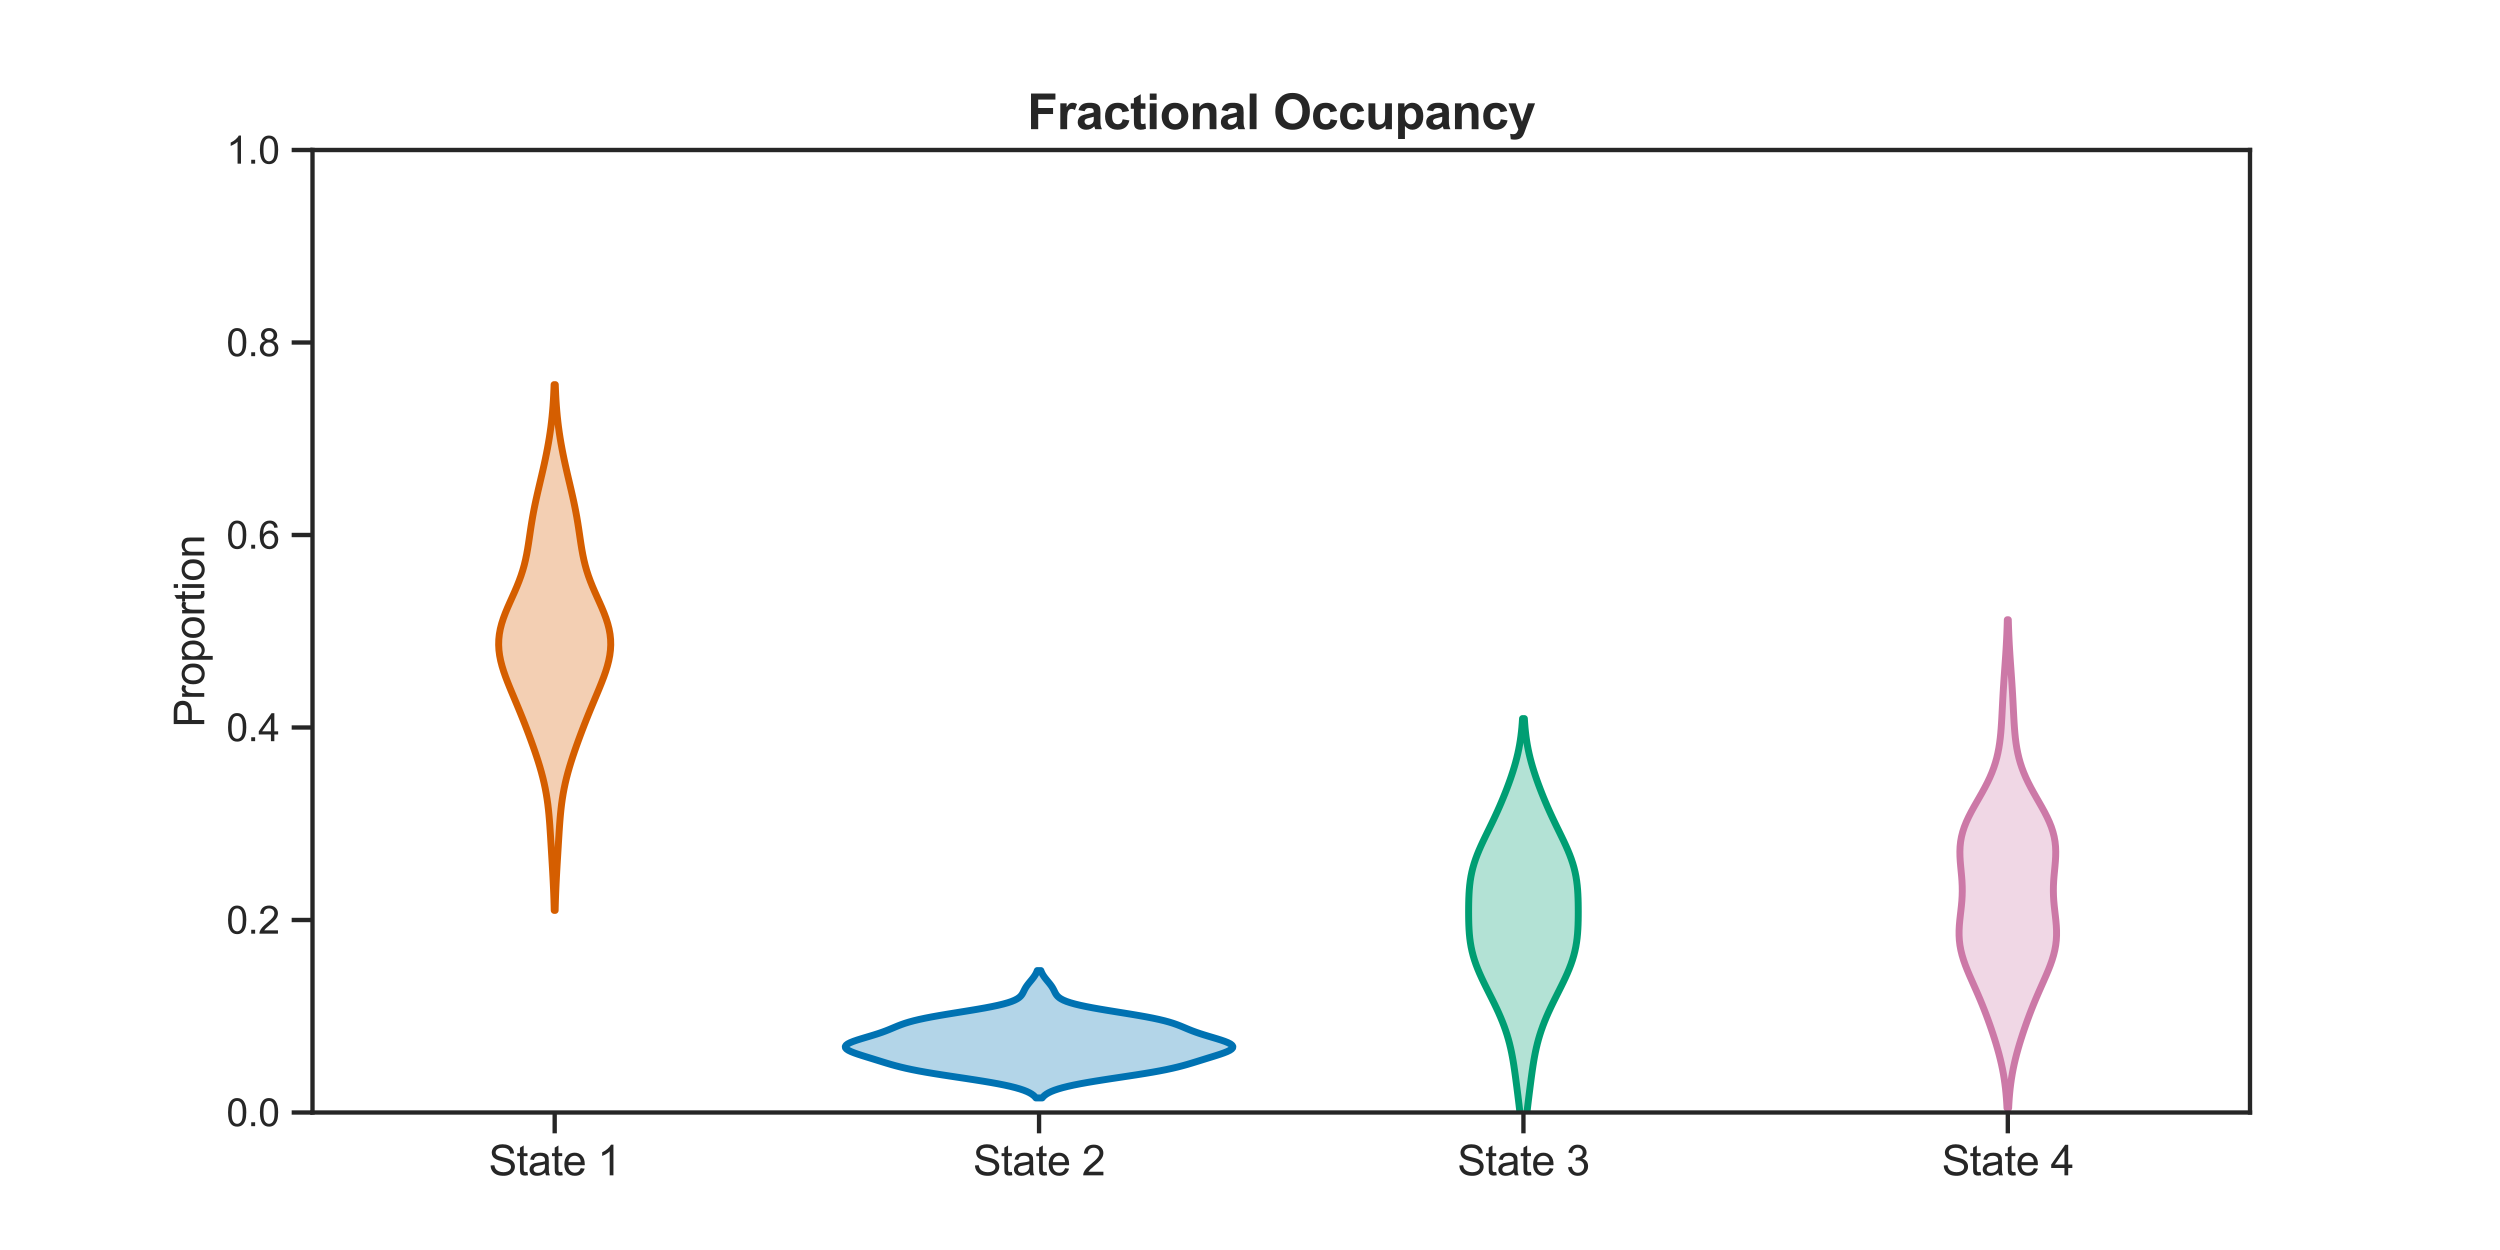 <?xml version="1.0" encoding="utf-8" standalone="no"?>
<!DOCTYPE svg PUBLIC "-//W3C//DTD SVG 1.1//EN"
  "http://www.w3.org/Graphics/SVG/1.1/DTD/svg11.dtd">
<svg xmlns:xlink="http://www.w3.org/1999/xlink" width="720pt" height="360pt" viewBox="0 0 720 360" xmlns="http://www.w3.org/2000/svg" version="1.1">
 <defs>
  <style type="text/css">*{stroke-linejoin: round; stroke-linecap: butt}</style>
 </defs>
 <g id="figure_1">
  <g id="patch_1">
   <path d="M 0 360 
L 720 360 
L 720 0 
L 0 0 
z
" style="fill: #ffffff"/>
  </g>
  <g id="axes_1">
   <g id="patch_2">
    <path d="M 90 320.4 
L 648 320.4 
L 648 43.2 
L 90 43.2 
z
" style="fill: #ffffff"/>
   </g>
   <g id="matplotlib.axis_1">
    <g id="xtick_1">
     <g id="line2d_1">
      <defs>
       <path id="mdce171153f" d="M 0 0 
L 0 6 
" style="stroke: #262626; stroke-width: 1.25"/>
      </defs>
      <g>
       <use xlink:href="#mdce171153f" x="159.75" y="320.4" style="fill: #262626; stroke: #262626; stroke-width: 1.25"/>
      </g>
     </g>
     <g id="text_1">
      <!-- State 1 -->
      <g style="fill: #262626" transform="translate(140.738 338.489) scale(0.12 -0.12)">
       <defs>
        <path id="ArialMT-53" d="M 288 1472 
L 859 1522 
Q 900 1178 1048 958 
Q 1197 738 1509 602 
Q 1822 466 2213 466 
Q 2559 466 2825 569 
Q 3091 672 3220 851 
Q 3350 1031 3350 1244 
Q 3350 1459 3225 1620 
Q 3100 1781 2813 1891 
Q 2628 1963 1997 2114 
Q 1366 2266 1113 2400 
Q 784 2572 623 2826 
Q 463 3081 463 3397 
Q 463 3744 659 4045 
Q 856 4347 1234 4503 
Q 1613 4659 2075 4659 
Q 2584 4659 2973 4495 
Q 3363 4331 3572 4012 
Q 3781 3694 3797 3291 
L 3216 3247 
Q 3169 3681 2898 3903 
Q 2628 4125 2100 4125 
Q 1550 4125 1298 3923 
Q 1047 3722 1047 3438 
Q 1047 3191 1225 3031 
Q 1400 2872 2139 2705 
Q 2878 2538 3153 2413 
Q 3553 2228 3743 1945 
Q 3934 1663 3934 1294 
Q 3934 928 3725 604 
Q 3516 281 3123 101 
Q 2731 -78 2241 -78 
Q 1619 -78 1198 103 
Q 778 284 539 648 
Q 300 1013 288 1472 
z
" transform="scale(0.016)"/>
        <path id="ArialMT-74" d="M 1650 503 
L 1731 6 
Q 1494 -44 1306 -44 
Q 1000 -44 831 53 
Q 663 150 594 308 
Q 525 466 525 972 
L 525 2881 
L 113 2881 
L 113 3319 
L 525 3319 
L 525 4141 
L 1084 4478 
L 1084 3319 
L 1650 3319 
L 1650 2881 
L 1084 2881 
L 1084 941 
Q 1084 700 1114 631 
Q 1144 563 1211 522 
Q 1278 481 1403 481 
Q 1497 481 1650 503 
z
" transform="scale(0.016)"/>
        <path id="ArialMT-61" d="M 2588 409 
Q 2275 144 1986 34 
Q 1697 -75 1366 -75 
Q 819 -75 525 192 
Q 231 459 231 875 
Q 231 1119 342 1320 
Q 453 1522 633 1644 
Q 813 1766 1038 1828 
Q 1203 1872 1538 1913 
Q 2219 1994 2541 2106 
Q 2544 2222 2544 2253 
Q 2544 2597 2384 2738 
Q 2169 2928 1744 2928 
Q 1347 2928 1158 2789 
Q 969 2650 878 2297 
L 328 2372 
Q 403 2725 575 2942 
Q 747 3159 1072 3276 
Q 1397 3394 1825 3394 
Q 2250 3394 2515 3294 
Q 2781 3194 2906 3042 
Q 3031 2891 3081 2659 
Q 3109 2516 3109 2141 
L 3109 1391 
Q 3109 606 3145 398 
Q 3181 191 3288 0 
L 2700 0 
Q 2613 175 2588 409 
z
M 2541 1666 
Q 2234 1541 1622 1453 
Q 1275 1403 1131 1340 
Q 988 1278 909 1158 
Q 831 1038 831 891 
Q 831 666 1001 516 
Q 1172 366 1500 366 
Q 1825 366 2078 508 
Q 2331 650 2450 897 
Q 2541 1088 2541 1459 
L 2541 1666 
z
" transform="scale(0.016)"/>
        <path id="ArialMT-65" d="M 2694 1069 
L 3275 997 
Q 3138 488 2766 206 
Q 2394 -75 1816 -75 
Q 1088 -75 661 373 
Q 234 822 234 1631 
Q 234 2469 665 2931 
Q 1097 3394 1784 3394 
Q 2450 3394 2872 2941 
Q 3294 2488 3294 1666 
Q 3294 1616 3291 1516 
L 816 1516 
Q 847 969 1125 678 
Q 1403 388 1819 388 
Q 2128 388 2347 550 
Q 2566 713 2694 1069 
z
M 847 1978 
L 2700 1978 
Q 2663 2397 2488 2606 
Q 2219 2931 1791 2931 
Q 1403 2931 1139 2672 
Q 875 2413 847 1978 
z
" transform="scale(0.016)"/>
        <path id="ArialMT-20" transform="scale(0.016)"/>
        <path id="ArialMT-31" d="M 2384 0 
L 1822 0 
L 1822 3584 
Q 1619 3391 1289 3197 
Q 959 3003 697 2906 
L 697 3450 
Q 1169 3672 1522 3987 
Q 1875 4303 2022 4600 
L 2384 4600 
L 2384 0 
z
" transform="scale(0.016)"/>
       </defs>
       <use xlink:href="#ArialMT-53"/>
       <use xlink:href="#ArialMT-74" x="66.699"/>
       <use xlink:href="#ArialMT-61" x="94.482"/>
       <use xlink:href="#ArialMT-74" x="150.098"/>
       <use xlink:href="#ArialMT-65" x="177.881"/>
       <use xlink:href="#ArialMT-20" x="233.496"/>
       <use xlink:href="#ArialMT-31" x="261.279"/>
      </g>
     </g>
    </g>
    <g id="xtick_2">
     <g id="line2d_2">
      <g>
       <use xlink:href="#mdce171153f" x="299.25" y="320.4" style="fill: #262626; stroke: #262626; stroke-width: 1.25"/>
      </g>
     </g>
     <g id="text_2">
      <!-- State 2 -->
      <g style="fill: #262626" transform="translate(280.238 338.489) scale(0.12 -0.12)">
       <defs>
        <path id="ArialMT-32" d="M 3222 541 
L 3222 0 
L 194 0 
Q 188 203 259 391 
Q 375 700 629 1000 
Q 884 1300 1366 1694 
Q 2113 2306 2375 2664 
Q 2638 3022 2638 3341 
Q 2638 3675 2398 3904 
Q 2159 4134 1775 4134 
Q 1369 4134 1125 3890 
Q 881 3647 878 3216 
L 300 3275 
Q 359 3922 746 4261 
Q 1134 4600 1788 4600 
Q 2447 4600 2831 4234 
Q 3216 3869 3216 3328 
Q 3216 3053 3103 2787 
Q 2991 2522 2730 2228 
Q 2469 1934 1863 1422 
Q 1356 997 1212 845 
Q 1069 694 975 541 
L 3222 541 
z
" transform="scale(0.016)"/>
       </defs>
       <use xlink:href="#ArialMT-53"/>
       <use xlink:href="#ArialMT-74" x="66.699"/>
       <use xlink:href="#ArialMT-61" x="94.482"/>
       <use xlink:href="#ArialMT-74" x="150.098"/>
       <use xlink:href="#ArialMT-65" x="177.881"/>
       <use xlink:href="#ArialMT-20" x="233.496"/>
       <use xlink:href="#ArialMT-32" x="261.279"/>
      </g>
     </g>
    </g>
    <g id="xtick_3">
     <g id="line2d_3">
      <g>
       <use xlink:href="#mdce171153f" x="438.75" y="320.4" style="fill: #262626; stroke: #262626; stroke-width: 1.25"/>
      </g>
     </g>
     <g id="text_3">
      <!-- State 3 -->
      <g style="fill: #262626" transform="translate(419.738 338.489) scale(0.12 -0.12)">
       <defs>
        <path id="ArialMT-33" d="M 269 1209 
L 831 1284 
Q 928 806 1161 595 
Q 1394 384 1728 384 
Q 2125 384 2398 659 
Q 2672 934 2672 1341 
Q 2672 1728 2419 1979 
Q 2166 2231 1775 2231 
Q 1616 2231 1378 2169 
L 1441 2663 
Q 1497 2656 1531 2656 
Q 1891 2656 2178 2843 
Q 2466 3031 2466 3422 
Q 2466 3731 2256 3934 
Q 2047 4138 1716 4138 
Q 1388 4138 1169 3931 
Q 950 3725 888 3313 
L 325 3413 
Q 428 3978 793 4289 
Q 1159 4600 1703 4600 
Q 2078 4600 2393 4439 
Q 2709 4278 2876 4000 
Q 3044 3722 3044 3409 
Q 3044 3113 2884 2869 
Q 2725 2625 2413 2481 
Q 2819 2388 3044 2092 
Q 3269 1797 3269 1353 
Q 3269 753 2831 336 
Q 2394 -81 1725 -81 
Q 1122 -81 723 278 
Q 325 638 269 1209 
z
" transform="scale(0.016)"/>
       </defs>
       <use xlink:href="#ArialMT-53"/>
       <use xlink:href="#ArialMT-74" x="66.699"/>
       <use xlink:href="#ArialMT-61" x="94.482"/>
       <use xlink:href="#ArialMT-74" x="150.098"/>
       <use xlink:href="#ArialMT-65" x="177.881"/>
       <use xlink:href="#ArialMT-20" x="233.496"/>
       <use xlink:href="#ArialMT-33" x="261.279"/>
      </g>
     </g>
    </g>
    <g id="xtick_4">
     <g id="line2d_4">
      <g>
       <use xlink:href="#mdce171153f" x="578.25" y="320.4" style="fill: #262626; stroke: #262626; stroke-width: 1.25"/>
      </g>
     </g>
     <g id="text_4">
      <!-- State 4 -->
      <g style="fill: #262626" transform="translate(559.237 338.489) scale(0.12 -0.12)">
       <defs>
        <path id="ArialMT-34" d="M 2069 0 
L 2069 1097 
L 81 1097 
L 81 1613 
L 2172 4581 
L 2631 4581 
L 2631 1613 
L 3250 1613 
L 3250 1097 
L 2631 1097 
L 2631 0 
L 2069 0 
z
M 2069 1613 
L 2069 3678 
L 634 1613 
L 2069 1613 
z
" transform="scale(0.016)"/>
       </defs>
       <use xlink:href="#ArialMT-53"/>
       <use xlink:href="#ArialMT-74" x="66.699"/>
       <use xlink:href="#ArialMT-61" x="94.482"/>
       <use xlink:href="#ArialMT-74" x="150.098"/>
       <use xlink:href="#ArialMT-65" x="177.881"/>
       <use xlink:href="#ArialMT-20" x="233.496"/>
       <use xlink:href="#ArialMT-34" x="261.279"/>
      </g>
     </g>
    </g>
   </g>
   <g id="matplotlib.axis_2">
    <g id="ytick_1">
     <g id="line2d_5">
      <defs>
       <path id="m91066f75ed" d="M 0 0 
L -6 0 
" style="stroke: #262626; stroke-width: 1.25"/>
      </defs>
      <g>
       <use xlink:href="#m91066f75ed" x="90" y="320.4" style="fill: #262626; stroke: #262626; stroke-width: 1.25"/>
      </g>
     </g>
     <g id="text_5">
      <!-- 0.0 -->
      <g style="fill: #262626" transform="translate(65.21 324.337) scale(0.11 -0.11)">
       <defs>
        <path id="ArialMT-30" d="M 266 2259 
Q 266 3072 433 3567 
Q 600 4063 929 4331 
Q 1259 4600 1759 4600 
Q 2128 4600 2406 4451 
Q 2684 4303 2865 4023 
Q 3047 3744 3150 3342 
Q 3253 2941 3253 2259 
Q 3253 1453 3087 958 
Q 2922 463 2592 192 
Q 2263 -78 1759 -78 
Q 1097 -78 719 397 
Q 266 969 266 2259 
z
M 844 2259 
Q 844 1131 1108 757 
Q 1372 384 1759 384 
Q 2147 384 2411 759 
Q 2675 1134 2675 2259 
Q 2675 3391 2411 3762 
Q 2147 4134 1753 4134 
Q 1366 4134 1134 3806 
Q 844 3388 844 2259 
z
" transform="scale(0.016)"/>
        <path id="ArialMT-2e" d="M 581 0 
L 581 641 
L 1222 641 
L 1222 0 
L 581 0 
z
" transform="scale(0.016)"/>
       </defs>
       <use xlink:href="#ArialMT-30"/>
       <use xlink:href="#ArialMT-2e" x="55.615"/>
       <use xlink:href="#ArialMT-30" x="83.398"/>
      </g>
     </g>
    </g>
    <g id="ytick_2">
     <g id="line2d_6">
      <g>
       <use xlink:href="#m91066f75ed" x="90" y="264.96" style="fill: #262626; stroke: #262626; stroke-width: 1.25"/>
      </g>
     </g>
     <g id="text_6">
      <!-- 0.2 -->
      <g style="fill: #262626" transform="translate(65.21 268.897) scale(0.11 -0.11)">
       <use xlink:href="#ArialMT-30"/>
       <use xlink:href="#ArialMT-2e" x="55.615"/>
       <use xlink:href="#ArialMT-32" x="83.398"/>
      </g>
     </g>
    </g>
    <g id="ytick_3">
     <g id="line2d_7">
      <g>
       <use xlink:href="#m91066f75ed" x="90" y="209.52" style="fill: #262626; stroke: #262626; stroke-width: 1.25"/>
      </g>
     </g>
     <g id="text_7">
      <!-- 0.4 -->
      <g style="fill: #262626" transform="translate(65.21 213.457) scale(0.11 -0.11)">
       <use xlink:href="#ArialMT-30"/>
       <use xlink:href="#ArialMT-2e" x="55.615"/>
       <use xlink:href="#ArialMT-34" x="83.398"/>
      </g>
     </g>
    </g>
    <g id="ytick_4">
     <g id="line2d_8">
      <g>
       <use xlink:href="#m91066f75ed" x="90" y="154.08" style="fill: #262626; stroke: #262626; stroke-width: 1.25"/>
      </g>
     </g>
     <g id="text_8">
      <!-- 0.6 -->
      <g style="fill: #262626" transform="translate(65.21 158.017) scale(0.11 -0.11)">
       <defs>
        <path id="ArialMT-36" d="M 3184 3459 
L 2625 3416 
Q 2550 3747 2413 3897 
Q 2184 4138 1850 4138 
Q 1581 4138 1378 3988 
Q 1113 3794 959 3422 
Q 806 3050 800 2363 
Q 1003 2672 1297 2822 
Q 1591 2972 1913 2972 
Q 2475 2972 2870 2558 
Q 3266 2144 3266 1488 
Q 3266 1056 3080 686 
Q 2894 316 2569 119 
Q 2244 -78 1831 -78 
Q 1128 -78 684 439 
Q 241 956 241 2144 
Q 241 3472 731 4075 
Q 1159 4600 1884 4600 
Q 2425 4600 2770 4297 
Q 3116 3994 3184 3459 
z
M 888 1484 
Q 888 1194 1011 928 
Q 1134 663 1356 523 
Q 1578 384 1822 384 
Q 2178 384 2434 671 
Q 2691 959 2691 1453 
Q 2691 1928 2437 2201 
Q 2184 2475 1800 2475 
Q 1419 2475 1153 2201 
Q 888 1928 888 1484 
z
" transform="scale(0.016)"/>
       </defs>
       <use xlink:href="#ArialMT-30"/>
       <use xlink:href="#ArialMT-2e" x="55.615"/>
       <use xlink:href="#ArialMT-36" x="83.398"/>
      </g>
     </g>
    </g>
    <g id="ytick_5">
     <g id="line2d_9">
      <g>
       <use xlink:href="#m91066f75ed" x="90" y="98.64" style="fill: #262626; stroke: #262626; stroke-width: 1.25"/>
      </g>
     </g>
     <g id="text_9">
      <!-- 0.8 -->
      <g style="fill: #262626" transform="translate(65.21 102.577) scale(0.11 -0.11)">
       <defs>
        <path id="ArialMT-38" d="M 1131 2484 
Q 781 2613 612 2850 
Q 444 3088 444 3419 
Q 444 3919 803 4259 
Q 1163 4600 1759 4600 
Q 2359 4600 2725 4251 
Q 3091 3903 3091 3403 
Q 3091 3084 2923 2848 
Q 2756 2613 2416 2484 
Q 2838 2347 3058 2040 
Q 3278 1734 3278 1309 
Q 3278 722 2862 322 
Q 2447 -78 1769 -78 
Q 1091 -78 675 323 
Q 259 725 259 1325 
Q 259 1772 486 2073 
Q 713 2375 1131 2484 
z
M 1019 3438 
Q 1019 3113 1228 2906 
Q 1438 2700 1772 2700 
Q 2097 2700 2305 2904 
Q 2513 3109 2513 3406 
Q 2513 3716 2298 3927 
Q 2084 4138 1766 4138 
Q 1444 4138 1231 3931 
Q 1019 3725 1019 3438 
z
M 838 1322 
Q 838 1081 952 856 
Q 1066 631 1291 507 
Q 1516 384 1775 384 
Q 2178 384 2440 643 
Q 2703 903 2703 1303 
Q 2703 1709 2433 1975 
Q 2163 2241 1756 2241 
Q 1359 2241 1098 1978 
Q 838 1716 838 1322 
z
" transform="scale(0.016)"/>
       </defs>
       <use xlink:href="#ArialMT-30"/>
       <use xlink:href="#ArialMT-2e" x="55.615"/>
       <use xlink:href="#ArialMT-38" x="83.398"/>
      </g>
     </g>
    </g>
    <g id="ytick_6">
     <g id="line2d_10">
      <g>
       <use xlink:href="#m91066f75ed" x="90" y="43.2" style="fill: #262626; stroke: #262626; stroke-width: 1.25"/>
      </g>
     </g>
     <g id="text_10">
      <!-- 1.0 -->
      <g style="fill: #262626" transform="translate(65.21 47.137) scale(0.11 -0.11)">
       <use xlink:href="#ArialMT-31"/>
       <use xlink:href="#ArialMT-2e" x="55.615"/>
       <use xlink:href="#ArialMT-30" x="83.398"/>
      </g>
     </g>
    </g>
    <g id="text_11">
     <!-- Proportion -->
     <g style="fill: #262626" transform="translate(58.825 209.481) rotate(-90) scale(0.12 -0.12)">
      <defs>
       <path id="ArialMT-50" d="M 494 0 
L 494 4581 
L 2222 4581 
Q 2678 4581 2919 4538 
Q 3256 4481 3484 4323 
Q 3713 4166 3852 3881 
Q 3991 3597 3991 3256 
Q 3991 2672 3619 2267 
Q 3247 1863 2275 1863 
L 1100 1863 
L 1100 0 
L 494 0 
z
M 1100 2403 
L 2284 2403 
Q 2872 2403 3119 2622 
Q 3366 2841 3366 3238 
Q 3366 3525 3220 3729 
Q 3075 3934 2838 4000 
Q 2684 4041 2272 4041 
L 1100 4041 
L 1100 2403 
z
" transform="scale(0.016)"/>
       <path id="ArialMT-72" d="M 416 0 
L 416 3319 
L 922 3319 
L 922 2816 
Q 1116 3169 1280 3281 
Q 1444 3394 1641 3394 
Q 1925 3394 2219 3213 
L 2025 2691 
Q 1819 2813 1613 2813 
Q 1428 2813 1281 2702 
Q 1134 2591 1072 2394 
Q 978 2094 978 1738 
L 978 0 
L 416 0 
z
" transform="scale(0.016)"/>
       <path id="ArialMT-6f" d="M 213 1659 
Q 213 2581 725 3025 
Q 1153 3394 1769 3394 
Q 2453 3394 2887 2945 
Q 3322 2497 3322 1706 
Q 3322 1066 3130 698 
Q 2938 331 2570 128 
Q 2203 -75 1769 -75 
Q 1072 -75 642 372 
Q 213 819 213 1659 
z
M 791 1659 
Q 791 1022 1069 705 
Q 1347 388 1769 388 
Q 2188 388 2466 706 
Q 2744 1025 2744 1678 
Q 2744 2294 2464 2611 
Q 2184 2928 1769 2928 
Q 1347 2928 1069 2612 
Q 791 2297 791 1659 
z
" transform="scale(0.016)"/>
       <path id="ArialMT-70" d="M 422 -1272 
L 422 3319 
L 934 3319 
L 934 2888 
Q 1116 3141 1344 3267 
Q 1572 3394 1897 3394 
Q 2322 3394 2647 3175 
Q 2972 2956 3137 2557 
Q 3303 2159 3303 1684 
Q 3303 1175 3120 767 
Q 2938 359 2589 142 
Q 2241 -75 1856 -75 
Q 1575 -75 1351 44 
Q 1128 163 984 344 
L 984 -1272 
L 422 -1272 
z
M 931 1641 
Q 931 1000 1190 694 
Q 1450 388 1819 388 
Q 2194 388 2461 705 
Q 2728 1022 2728 1688 
Q 2728 2322 2467 2637 
Q 2206 2953 1844 2953 
Q 1484 2953 1207 2617 
Q 931 2281 931 1641 
z
" transform="scale(0.016)"/>
       <path id="ArialMT-69" d="M 425 3934 
L 425 4581 
L 988 4581 
L 988 3934 
L 425 3934 
z
M 425 0 
L 425 3319 
L 988 3319 
L 988 0 
L 425 0 
z
" transform="scale(0.016)"/>
       <path id="ArialMT-6e" d="M 422 0 
L 422 3319 
L 928 3319 
L 928 2847 
Q 1294 3394 1984 3394 
Q 2284 3394 2536 3286 
Q 2788 3178 2913 3003 
Q 3038 2828 3088 2588 
Q 3119 2431 3119 2041 
L 3119 0 
L 2556 0 
L 2556 2019 
Q 2556 2363 2490 2533 
Q 2425 2703 2258 2804 
Q 2091 2906 1866 2906 
Q 1506 2906 1245 2678 
Q 984 2450 984 1813 
L 984 0 
L 422 0 
z
" transform="scale(0.016)"/>
      </defs>
      <use xlink:href="#ArialMT-50"/>
      <use xlink:href="#ArialMT-72" x="66.699"/>
      <use xlink:href="#ArialMT-6f" x="100"/>
      <use xlink:href="#ArialMT-70" x="155.615"/>
      <use xlink:href="#ArialMT-6f" x="211.23"/>
      <use xlink:href="#ArialMT-72" x="266.846"/>
      <use xlink:href="#ArialMT-74" x="300.146"/>
      <use xlink:href="#ArialMT-69" x="327.93"/>
      <use xlink:href="#ArialMT-6f" x="350.146"/>
      <use xlink:href="#ArialMT-6e" x="405.762"/>
     </g>
    </g>
   </g>
   <g id="PolyCollection_1">
    <defs>
     <path id="m4a03e34fce" d="M 159.88 -97.804 
L 159.62 -97.804 
L 159.581 -99.333 
L 159.535 -100.863 
L 159.481 -102.392 
L 159.418 -103.922 
L 159.348 -105.451 
L 159.271 -106.981 
L 159.189 -108.51 
L 159.101 -110.04 
L 159.011 -111.569 
L 158.919 -113.099 
L 158.826 -114.628 
L 158.734 -116.158 
L 158.641 -117.687 
L 158.547 -119.217 
L 158.45 -120.746 
L 158.346 -122.276 
L 158.23 -123.805 
L 158.099 -125.335 
L 157.945 -126.864 
L 157.765 -128.394 
L 157.553 -129.923 
L 157.305 -131.453 
L 157.019 -132.982 
L 156.693 -134.512 
L 156.328 -136.041 
L 155.925 -137.571 
L 155.488 -139.1 
L 155.02 -140.63 
L 154.526 -142.159 
L 154.01 -143.689 
L 153.475 -145.218 
L 152.925 -146.747 
L 152.36 -148.277 
L 151.783 -149.806 
L 151.194 -151.336 
L 150.591 -152.865 
L 149.976 -154.395 
L 149.349 -155.924 
L 148.712 -157.454 
L 148.069 -158.983 
L 147.426 -160.513 
L 146.793 -162.042 
L 146.179 -163.572 
L 145.597 -165.101 
L 145.062 -166.631 
L 144.59 -168.16 
L 144.195 -169.69 
L 143.892 -171.219 
L 143.694 -172.749 
L 143.611 -174.278 
L 143.648 -175.808 
L 143.809 -177.337 
L 144.088 -178.867 
L 144.48 -180.396 
L 144.97 -181.926 
L 145.541 -183.455 
L 146.174 -184.985 
L 146.846 -186.514 
L 147.533 -188.044 
L 148.214 -189.573 
L 148.869 -191.103 
L 149.481 -192.632 
L 150.039 -194.162 
L 150.535 -195.691 
L 150.969 -197.221 
L 151.342 -198.75 
L 151.663 -200.28 
L 151.942 -201.809 
L 152.19 -203.339 
L 152.42 -204.868 
L 152.643 -206.398 
L 152.871 -207.927 
L 153.111 -209.456 
L 153.369 -210.986 
L 153.648 -212.515 
L 153.948 -214.045 
L 154.268 -215.574 
L 154.605 -217.104 
L 154.955 -218.633 
L 155.312 -220.163 
L 155.672 -221.692 
L 156.031 -223.222 
L 156.384 -224.751 
L 156.727 -226.281 
L 157.058 -227.81 
L 157.372 -229.34 
L 157.669 -230.869 
L 157.946 -232.399 
L 158.202 -233.928 
L 158.436 -235.458 
L 158.647 -236.987 
L 158.834 -238.517 
L 159 -240.046 
L 159.143 -241.576 
L 159.266 -243.105 
L 159.369 -244.635 
L 159.454 -246.164 
L 159.524 -247.694 
L 159.579 -249.223 
L 159.921 -249.223 
L 159.921 -249.223 
L 159.976 -247.694 
L 160.046 -246.164 
L 160.131 -244.635 
L 160.234 -243.105 
L 160.357 -241.576 
L 160.5 -240.046 
L 160.666 -238.517 
L 160.853 -236.987 
L 161.064 -235.458 
L 161.298 -233.928 
L 161.554 -232.399 
L 161.831 -230.869 
L 162.128 -229.34 
L 162.442 -227.81 
L 162.773 -226.281 
L 163.116 -224.751 
L 163.469 -223.222 
L 163.828 -221.692 
L 164.188 -220.163 
L 164.545 -218.633 
L 164.895 -217.104 
L 165.232 -215.574 
L 165.552 -214.045 
L 165.852 -212.515 
L 166.131 -210.986 
L 166.389 -209.456 
L 166.629 -207.927 
L 166.857 -206.398 
L 167.08 -204.868 
L 167.31 -203.339 
L 167.558 -201.809 
L 167.837 -200.28 
L 168.158 -198.75 
L 168.531 -197.221 
L 168.965 -195.691 
L 169.461 -194.162 
L 170.019 -192.632 
L 170.631 -191.103 
L 171.286 -189.573 
L 171.967 -188.044 
L 172.654 -186.514 
L 173.326 -184.985 
L 173.959 -183.455 
L 174.53 -181.926 
L 175.02 -180.396 
L 175.412 -178.867 
L 175.691 -177.337 
L 175.852 -175.808 
L 175.889 -174.278 
L 175.806 -172.749 
L 175.608 -171.219 
L 175.305 -169.69 
L 174.91 -168.16 
L 174.438 -166.631 
L 173.903 -165.101 
L 173.321 -163.572 
L 172.707 -162.042 
L 172.074 -160.513 
L 171.431 -158.983 
L 170.788 -157.454 
L 170.151 -155.924 
L 169.524 -154.395 
L 168.909 -152.865 
L 168.306 -151.336 
L 167.717 -149.806 
L 167.14 -148.277 
L 166.575 -146.747 
L 166.025 -145.218 
L 165.49 -143.689 
L 164.974 -142.159 
L 164.48 -140.63 
L 164.012 -139.1 
L 163.575 -137.571 
L 163.172 -136.041 
L 162.807 -134.512 
L 162.481 -132.982 
L 162.195 -131.453 
L 161.947 -129.923 
L 161.735 -128.394 
L 161.555 -126.864 
L 161.401 -125.335 
L 161.27 -123.805 
L 161.154 -122.276 
L 161.05 -120.746 
L 160.953 -119.217 
L 160.859 -117.687 
L 160.766 -116.158 
L 160.674 -114.628 
L 160.581 -113.099 
L 160.489 -111.569 
L 160.399 -110.04 
L 160.311 -108.51 
L 160.229 -106.981 
L 160.152 -105.451 
L 160.082 -103.922 
L 160.019 -102.392 
L 159.965 -100.863 
L 159.919 -99.333 
L 159.88 -97.804 
z
" style="stroke: #d55e00; stroke-width: 2"/>
    </defs>
    <g clip-path="url(#p75f7d3aa1f)">
     <use xlink:href="#m4a03e34fce" x="0" y="360" style="fill: #d55e00; fill-opacity: 0.3; stroke: #d55e00; stroke-width: 2"/>
    </g>
   </g>
   <g id="PolyCollection_2">
    <defs>
     <path id="mc776415b9c" d="M 300.152 -43.798 
L 298.348 -43.798 
L 298.035 -44.169 
L 297.634 -44.539 
L 297.128 -44.91 
L 296.5 -45.28 
L 295.731 -45.651 
L 294.804 -46.021 
L 293.704 -46.391 
L 292.418 -46.762 
L 290.938 -47.132 
L 289.264 -47.503 
L 287.4 -47.873 
L 285.36 -48.244 
L 283.166 -48.614 
L 280.848 -48.984 
L 278.442 -49.355 
L 275.991 -49.725 
L 273.54 -50.096 
L 271.134 -50.466 
L 268.815 -50.837 
L 266.617 -51.207 
L 264.566 -51.578 
L 262.678 -51.948 
L 260.955 -52.318 
L 259.386 -52.689 
L 257.953 -53.059 
L 256.627 -53.43 
L 255.377 -53.8 
L 254.171 -54.171 
L 252.983 -54.541 
L 251.794 -54.911 
L 250.598 -55.282 
L 249.398 -55.652 
L 248.214 -56.023 
L 247.076 -56.393 
L 246.022 -56.764 
L 245.096 -57.134 
L 244.34 -57.504 
L 243.795 -57.875 
L 243.492 -58.245 
L 243.45 -58.616 
L 243.674 -58.986 
L 244.155 -59.357 
L 244.87 -59.727 
L 245.785 -60.098 
L 246.854 -60.468 
L 248.031 -60.838 
L 249.265 -61.209 
L 250.51 -61.579 
L 251.727 -61.95 
L 252.887 -62.32 
L 253.974 -62.691 
L 254.983 -63.061 
L 255.924 -63.431 
L 256.818 -63.802 
L 257.695 -64.172 
L 258.593 -64.543 
L 259.551 -64.913 
L 260.611 -65.284 
L 261.806 -65.654 
L 263.165 -66.025 
L 264.705 -66.395 
L 266.431 -66.765 
L 268.334 -67.136 
L 270.394 -67.506 
L 272.577 -67.877 
L 274.842 -68.247 
L 277.138 -68.618 
L 279.415 -68.988 
L 281.622 -69.358 
L 283.711 -69.729 
L 285.642 -70.099 
L 287.385 -70.47 
L 288.918 -70.84 
L 290.234 -71.211 
L 291.333 -71.581 
L 292.226 -71.952 
L 292.934 -72.322 
L 293.482 -72.692 
L 293.898 -73.063 
L 294.215 -73.433 
L 294.46 -73.804 
L 294.663 -74.174 
L 294.847 -74.545 
L 295.031 -74.915 
L 295.228 -75.285 
L 295.447 -75.656 
L 295.691 -76.026 
L 295.959 -76.397 
L 296.247 -76.767 
L 296.549 -77.138 
L 296.856 -77.508 
L 297.16 -77.879 
L 297.454 -78.249 
L 297.731 -78.619 
L 297.986 -78.99 
L 298.215 -79.36 
L 298.416 -79.731 
L 298.589 -80.101 
L 298.734 -80.472 
L 299.766 -80.472 
L 299.766 -80.472 
L 299.911 -80.101 
L 300.084 -79.731 
L 300.285 -79.36 
L 300.514 -78.99 
L 300.769 -78.619 
L 301.046 -78.249 
L 301.34 -77.879 
L 301.644 -77.508 
L 301.951 -77.138 
L 302.253 -76.767 
L 302.541 -76.397 
L 302.809 -76.026 
L 303.053 -75.656 
L 303.272 -75.285 
L 303.469 -74.915 
L 303.653 -74.545 
L 303.837 -74.174 
L 304.04 -73.804 
L 304.285 -73.433 
L 304.602 -73.063 
L 305.018 -72.692 
L 305.566 -72.322 
L 306.274 -71.952 
L 307.167 -71.581 
L 308.266 -71.211 
L 309.582 -70.84 
L 311.115 -70.47 
L 312.858 -70.099 
L 314.789 -69.729 
L 316.878 -69.358 
L 319.085 -68.988 
L 321.362 -68.618 
L 323.658 -68.247 
L 325.923 -67.877 
L 328.106 -67.506 
L 330.166 -67.136 
L 332.069 -66.765 
L 333.795 -66.395 
L 335.335 -66.025 
L 336.694 -65.654 
L 337.889 -65.284 
L 338.949 -64.913 
L 339.907 -64.543 
L 340.805 -64.172 
L 341.682 -63.802 
L 342.576 -63.431 
L 343.517 -63.061 
L 344.526 -62.691 
L 345.613 -62.32 
L 346.773 -61.95 
L 347.99 -61.579 
L 349.235 -61.209 
L 350.469 -60.838 
L 351.646 -60.468 
L 352.715 -60.098 
L 353.63 -59.727 
L 354.345 -59.357 
L 354.826 -58.986 
L 355.05 -58.616 
L 355.008 -58.245 
L 354.705 -57.875 
L 354.16 -57.504 
L 353.404 -57.134 
L 352.478 -56.764 
L 351.424 -56.393 
L 350.286 -56.023 
L 349.102 -55.652 
L 347.902 -55.282 
L 346.706 -54.911 
L 345.517 -54.541 
L 344.329 -54.171 
L 343.123 -53.8 
L 341.873 -53.43 
L 340.547 -53.059 
L 339.114 -52.689 
L 337.545 -52.318 
L 335.822 -51.948 
L 333.934 -51.578 
L 331.883 -51.207 
L 329.685 -50.837 
L 327.366 -50.466 
L 324.96 -50.096 
L 322.509 -49.725 
L 320.058 -49.355 
L 317.652 -48.984 
L 315.334 -48.614 
L 313.14 -48.244 
L 311.1 -47.873 
L 309.236 -47.503 
L 307.562 -47.132 
L 306.082 -46.762 
L 304.796 -46.391 
L 303.696 -46.021 
L 302.769 -45.651 
L 302 -45.28 
L 301.372 -44.91 
L 300.866 -44.539 
L 300.465 -44.169 
L 300.152 -43.798 
z
" style="stroke: #0072b2; stroke-width: 2"/>
    </defs>
    <g clip-path="url(#p75f7d3aa1f)">
     <use xlink:href="#mc776415b9c" x="0" y="360" style="fill: #0072b2; fill-opacity: 0.3; stroke: #0072b2; stroke-width: 2"/>
    </g>
   </g>
   <g id="PolyCollection_3">
    <defs>
     <path id="ma64f2e0433" d="M 438.911 -27.855 
L 438.589 -27.855 
L 438.542 -29.12 
L 438.485 -30.385 
L 438.417 -31.649 
L 438.338 -32.914 
L 438.247 -34.178 
L 438.145 -35.443 
L 438.031 -36.708 
L 437.907 -37.972 
L 437.773 -39.237 
L 437.632 -40.501 
L 437.484 -41.766 
L 437.331 -43.031 
L 437.174 -44.295 
L 437.016 -45.56 
L 436.855 -46.824 
L 436.692 -48.089 
L 436.526 -49.354 
L 436.355 -50.618 
L 436.176 -51.883 
L 435.987 -53.147 
L 435.783 -54.412 
L 435.56 -55.677 
L 435.313 -56.941 
L 435.04 -58.206 
L 434.735 -59.47 
L 434.396 -60.735 
L 434.021 -62 
L 433.608 -63.264 
L 433.158 -64.529 
L 432.671 -65.793 
L 432.149 -67.058 
L 431.595 -68.323 
L 431.014 -69.587 
L 430.409 -70.852 
L 429.788 -72.116 
L 429.155 -73.381 
L 428.519 -74.646 
L 427.888 -75.91 
L 427.269 -77.175 
L 426.672 -78.439 
L 426.104 -79.704 
L 425.574 -80.969 
L 425.088 -82.233 
L 424.652 -83.498 
L 424.271 -84.763 
L 423.946 -86.027 
L 423.676 -87.292 
L 423.46 -88.556 
L 423.293 -89.821 
L 423.169 -91.086 
L 423.082 -92.35 
L 423.023 -93.615 
L 422.987 -94.879 
L 422.968 -96.144 
L 422.962 -97.409 
L 422.968 -98.673 
L 422.985 -99.938 
L 423.019 -101.202 
L 423.072 -102.467 
L 423.151 -103.732 
L 423.264 -104.996 
L 423.417 -106.261 
L 423.618 -107.525 
L 423.871 -108.79 
L 424.18 -110.055 
L 424.545 -111.319 
L 424.966 -112.584 
L 425.437 -113.848 
L 425.954 -115.113 
L 426.509 -116.378 
L 427.092 -117.642 
L 427.696 -118.907 
L 428.31 -120.171 
L 428.928 -121.436 
L 429.542 -122.701 
L 430.147 -123.965 
L 430.739 -125.23 
L 431.316 -126.494 
L 431.877 -127.759 
L 432.42 -129.024 
L 432.947 -130.288 
L 433.457 -131.553 
L 433.95 -132.817 
L 434.425 -134.082 
L 434.882 -135.347 
L 435.318 -136.611 
L 435.732 -137.876 
L 436.122 -139.141 
L 436.484 -140.405 
L 436.817 -141.67 
L 437.121 -142.934 
L 437.392 -144.199 
L 437.633 -145.464 
L 437.842 -146.728 
L 438.022 -147.993 
L 438.174 -149.257 
L 438.301 -150.522 
L 438.404 -151.787 
L 438.487 -153.051 
L 439.013 -153.051 
L 439.013 -153.051 
L 439.096 -151.787 
L 439.199 -150.522 
L 439.326 -149.257 
L 439.478 -147.993 
L 439.658 -146.728 
L 439.867 -145.464 
L 440.108 -144.199 
L 440.379 -142.934 
L 440.683 -141.67 
L 441.016 -140.405 
L 441.378 -139.141 
L 441.768 -137.876 
L 442.182 -136.611 
L 442.618 -135.347 
L 443.075 -134.082 
L 443.55 -132.817 
L 444.043 -131.553 
L 444.553 -130.288 
L 445.08 -129.024 
L 445.623 -127.759 
L 446.184 -126.494 
L 446.761 -125.23 
L 447.353 -123.965 
L 447.958 -122.701 
L 448.572 -121.436 
L 449.19 -120.171 
L 449.804 -118.907 
L 450.408 -117.642 
L 450.991 -116.378 
L 451.546 -115.113 
L 452.063 -113.848 
L 452.534 -112.584 
L 452.955 -111.319 
L 453.32 -110.055 
L 453.629 -108.79 
L 453.882 -107.525 
L 454.083 -106.261 
L 454.236 -104.996 
L 454.349 -103.732 
L 454.428 -102.467 
L 454.481 -101.202 
L 454.515 -99.938 
L 454.532 -98.673 
L 454.538 -97.409 
L 454.532 -96.144 
L 454.513 -94.879 
L 454.477 -93.615 
L 454.418 -92.35 
L 454.331 -91.086 
L 454.207 -89.821 
L 454.04 -88.556 
L 453.824 -87.292 
L 453.554 -86.027 
L 453.229 -84.763 
L 452.848 -83.498 
L 452.412 -82.233 
L 451.926 -80.969 
L 451.396 -79.704 
L 450.828 -78.439 
L 450.231 -77.175 
L 449.612 -75.91 
L 448.981 -74.646 
L 448.345 -73.381 
L 447.712 -72.116 
L 447.091 -70.852 
L 446.486 -69.587 
L 445.905 -68.323 
L 445.351 -67.058 
L 444.829 -65.793 
L 444.342 -64.529 
L 443.892 -63.264 
L 443.479 -62 
L 443.104 -60.735 
L 442.765 -59.47 
L 442.46 -58.206 
L 442.187 -56.941 
L 441.94 -55.677 
L 441.717 -54.412 
L 441.513 -53.147 
L 441.324 -51.883 
L 441.145 -50.618 
L 440.974 -49.354 
L 440.808 -48.089 
L 440.645 -46.824 
L 440.484 -45.56 
L 440.326 -44.295 
L 440.169 -43.031 
L 440.016 -41.766 
L 439.868 -40.501 
L 439.727 -39.237 
L 439.593 -37.972 
L 439.469 -36.708 
L 439.355 -35.443 
L 439.253 -34.178 
L 439.162 -32.914 
L 439.083 -31.649 
L 439.015 -30.385 
L 438.958 -29.12 
L 438.911 -27.855 
z
" style="stroke: #009e73; stroke-width: 2"/>
    </defs>
    <g clip-path="url(#p75f7d3aa1f)">
     <use xlink:href="#ma64f2e0433" x="0" y="360" style="fill: #009e73; fill-opacity: 0.3; stroke: #009e73; stroke-width: 2"/>
    </g>
   </g>
   <g id="PolyCollection_4">
    <defs>
     <path id="m12d8b648ea" d="M 578.483 -40.872 
L 578.017 -40.872 
L 577.939 -42.293 
L 577.842 -43.714 
L 577.721 -45.134 
L 577.575 -46.555 
L 577.4 -47.975 
L 577.195 -49.396 
L 576.958 -50.817 
L 576.687 -52.237 
L 576.385 -53.658 
L 576.05 -55.079 
L 575.686 -56.499 
L 575.294 -57.92 
L 574.878 -59.34 
L 574.439 -60.761 
L 573.98 -62.182 
L 573.503 -63.602 
L 573.009 -65.023 
L 572.498 -66.444 
L 571.969 -67.864 
L 571.421 -69.285 
L 570.853 -70.705 
L 570.266 -72.126 
L 569.66 -73.547 
L 569.039 -74.967 
L 568.408 -76.388 
L 567.778 -77.809 
L 567.158 -79.229 
L 566.563 -80.65 
L 566.007 -82.07 
L 565.507 -83.491 
L 565.076 -84.912 
L 564.725 -86.332 
L 564.463 -87.753 
L 564.294 -89.174 
L 564.214 -90.594 
L 564.216 -92.015 
L 564.287 -93.436 
L 564.41 -94.856 
L 564.564 -96.277 
L 564.729 -97.697 
L 564.884 -99.118 
L 565.012 -100.539 
L 565.097 -101.959 
L 565.132 -103.38 
L 565.114 -104.801 
L 565.048 -106.221 
L 564.941 -107.642 
L 564.81 -109.062 
L 564.674 -110.483 
L 564.553 -111.904 
L 564.471 -113.324 
L 564.448 -114.745 
L 564.503 -116.166 
L 564.651 -117.586 
L 564.903 -119.007 
L 565.262 -120.427 
L 565.728 -121.848 
L 566.294 -123.269 
L 566.947 -124.689 
L 567.671 -126.11 
L 568.447 -127.531 
L 569.254 -128.951 
L 570.07 -130.372 
L 570.875 -131.792 
L 571.651 -133.213 
L 572.381 -134.634 
L 573.054 -136.054 
L 573.661 -137.475 
L 574.199 -138.896 
L 574.665 -140.316 
L 575.062 -141.737 
L 575.394 -143.158 
L 575.668 -144.578 
L 575.89 -145.999 
L 576.07 -147.419 
L 576.215 -148.84 
L 576.332 -150.261 
L 576.43 -151.681 
L 576.513 -153.102 
L 576.589 -154.523 
L 576.661 -155.943 
L 576.733 -157.364 
L 576.808 -158.784 
L 576.888 -160.205 
L 576.973 -161.626 
L 577.064 -163.046 
L 577.159 -164.467 
L 577.258 -165.888 
L 577.359 -167.308 
L 577.46 -168.729 
L 577.559 -170.149 
L 577.654 -171.57 
L 577.743 -172.991 
L 577.825 -174.411 
L 577.899 -175.832 
L 577.965 -177.253 
L 578.022 -178.673 
L 578.071 -180.094 
L 578.111 -181.514 
L 578.389 -181.514 
L 578.389 -181.514 
L 578.429 -180.094 
L 578.478 -178.673 
L 578.535 -177.253 
L 578.601 -175.832 
L 578.675 -174.411 
L 578.757 -172.991 
L 578.846 -171.57 
L 578.941 -170.149 
L 579.04 -168.729 
L 579.141 -167.308 
L 579.242 -165.888 
L 579.341 -164.467 
L 579.436 -163.046 
L 579.527 -161.626 
L 579.612 -160.205 
L 579.692 -158.784 
L 579.767 -157.364 
L 579.839 -155.943 
L 579.911 -154.523 
L 579.987 -153.102 
L 580.07 -151.681 
L 580.168 -150.261 
L 580.285 -148.84 
L 580.43 -147.419 
L 580.61 -145.999 
L 580.832 -144.578 
L 581.106 -143.158 
L 581.438 -141.737 
L 581.835 -140.316 
L 582.301 -138.896 
L 582.839 -137.475 
L 583.446 -136.054 
L 584.119 -134.634 
L 584.849 -133.213 
L 585.625 -131.792 
L 586.43 -130.372 
L 587.246 -128.951 
L 588.053 -127.531 
L 588.829 -126.11 
L 589.553 -124.689 
L 590.206 -123.269 
L 590.772 -121.848 
L 591.238 -120.427 
L 591.597 -119.007 
L 591.849 -117.586 
L 591.997 -116.166 
L 592.052 -114.745 
L 592.029 -113.324 
L 591.947 -111.904 
L 591.826 -110.483 
L 591.69 -109.062 
L 591.559 -107.642 
L 591.452 -106.221 
L 591.386 -104.801 
L 591.368 -103.38 
L 591.403 -101.959 
L 591.488 -100.539 
L 591.616 -99.118 
L 591.771 -97.697 
L 591.936 -96.277 
L 592.09 -94.856 
L 592.213 -93.436 
L 592.284 -92.015 
L 592.286 -90.594 
L 592.206 -89.174 
L 592.037 -87.753 
L 591.775 -86.332 
L 591.424 -84.912 
L 590.993 -83.491 
L 590.493 -82.07 
L 589.937 -80.65 
L 589.342 -79.229 
L 588.722 -77.809 
L 588.092 -76.388 
L 587.461 -74.967 
L 586.84 -73.547 
L 586.234 -72.126 
L 585.647 -70.705 
L 585.079 -69.285 
L 584.531 -67.864 
L 584.002 -66.444 
L 583.491 -65.023 
L 582.997 -63.602 
L 582.52 -62.182 
L 582.061 -60.761 
L 581.622 -59.34 
L 581.206 -57.92 
L 580.814 -56.499 
L 580.45 -55.079 
L 580.115 -53.658 
L 579.813 -52.237 
L 579.542 -50.817 
L 579.305 -49.396 
L 579.1 -47.975 
L 578.925 -46.555 
L 578.779 -45.134 
L 578.658 -43.714 
L 578.561 -42.293 
L 578.483 -40.872 
z
" style="stroke: #cc79a7; stroke-width: 2"/>
    </defs>
    <g clip-path="url(#p75f7d3aa1f)">
     <use xlink:href="#m12d8b648ea" x="0" y="360" style="fill: #cc79a7; fill-opacity: 0.3; stroke: #cc79a7; stroke-width: 2"/>
    </g>
   </g>
   <g id="patch_3">
    <path d="M 90 320.4 
L 90 43.2 
" style="fill: none; stroke: #262626; stroke-width: 1.25; stroke-linejoin: miter; stroke-linecap: square"/>
   </g>
   <g id="patch_4">
    <path d="M 648 320.4 
L 648 43.2 
" style="fill: none; stroke: #262626; stroke-width: 1.25; stroke-linejoin: miter; stroke-linecap: square"/>
   </g>
   <g id="patch_5">
    <path d="M 90 320.4 
L 648 320.4 
" style="fill: none; stroke: #262626; stroke-width: 1.25; stroke-linejoin: miter; stroke-linecap: square"/>
   </g>
   <g id="patch_6">
    <path d="M 90 43.2 
L 648 43.2 
" style="fill: none; stroke: #262626; stroke-width: 1.25; stroke-linejoin: miter; stroke-linecap: square"/>
   </g>
   <g id="text_12">
    <!-- Fractional Occupancy -->
    <g style="fill: #262626" transform="translate(295.872 37.2) scale(0.14 -0.14)">
     <defs>
      <path id="Arial-BoldMT-46" d="M 472 0 
L 472 4581 
L 3613 4581 
L 3613 3806 
L 1397 3806 
L 1397 2722 
L 3309 2722 
L 3309 1947 
L 1397 1947 
L 1397 0 
L 472 0 
z
" transform="scale(0.016)"/>
      <path id="Arial-BoldMT-72" d="M 1300 0 
L 422 0 
L 422 3319 
L 1238 3319 
L 1238 2847 
Q 1447 3181 1614 3287 
Q 1781 3394 1994 3394 
Q 2294 3394 2572 3228 
L 2300 2463 
Q 2078 2606 1888 2606 
Q 1703 2606 1575 2504 
Q 1447 2403 1373 2137 
Q 1300 1872 1300 1025 
L 1300 0 
z
" transform="scale(0.016)"/>
      <path id="Arial-BoldMT-61" d="M 1116 2306 
L 319 2450 
Q 453 2931 781 3162 
Q 1109 3394 1756 3394 
Q 2344 3394 2631 3255 
Q 2919 3116 3036 2902 
Q 3153 2688 3153 2116 
L 3144 1091 
Q 3144 653 3186 445 
Q 3228 238 3344 0 
L 2475 0 
Q 2441 88 2391 259 
Q 2369 338 2359 363 
Q 2134 144 1878 34 
Q 1622 -75 1331 -75 
Q 819 -75 523 203 
Q 228 481 228 906 
Q 228 1188 362 1408 
Q 497 1628 739 1745 
Q 981 1863 1438 1950 
Q 2053 2066 2291 2166 
L 2291 2253 
Q 2291 2506 2166 2614 
Q 2041 2722 1694 2722 
Q 1459 2722 1328 2630 
Q 1197 2538 1116 2306 
z
M 2291 1594 
Q 2122 1538 1756 1459 
Q 1391 1381 1278 1306 
Q 1106 1184 1106 997 
Q 1106 813 1243 678 
Q 1381 544 1594 544 
Q 1831 544 2047 700 
Q 2206 819 2256 991 
Q 2291 1103 2291 1419 
L 2291 1594 
z
" transform="scale(0.016)"/>
      <path id="Arial-BoldMT-63" d="M 3353 2338 
L 2488 2181 
Q 2444 2441 2289 2572 
Q 2134 2703 1888 2703 
Q 1559 2703 1364 2476 
Q 1169 2250 1169 1719 
Q 1169 1128 1367 884 
Q 1566 641 1900 641 
Q 2150 641 2309 783 
Q 2469 925 2534 1272 
L 3397 1125 
Q 3263 531 2881 228 
Q 2500 -75 1859 -75 
Q 1131 -75 698 384 
Q 266 844 266 1656 
Q 266 2478 700 2936 
Q 1134 3394 1875 3394 
Q 2481 3394 2839 3133 
Q 3197 2872 3353 2338 
z
" transform="scale(0.016)"/>
      <path id="Arial-BoldMT-74" d="M 1981 3319 
L 1981 2619 
L 1381 2619 
L 1381 1281 
Q 1381 875 1398 808 
Q 1416 741 1477 697 
Q 1538 653 1625 653 
Q 1747 653 1978 738 
L 2053 56 
Q 1747 -75 1359 -75 
Q 1122 -75 931 4 
Q 741 84 652 211 
Q 563 338 528 553 
Q 500 706 500 1172 
L 500 2619 
L 97 2619 
L 97 3319 
L 500 3319 
L 500 3978 
L 1381 4491 
L 1381 3319 
L 1981 3319 
z
" transform="scale(0.016)"/>
      <path id="Arial-BoldMT-69" d="M 459 3769 
L 459 4581 
L 1338 4581 
L 1338 3769 
L 459 3769 
z
M 459 0 
L 459 3319 
L 1338 3319 
L 1338 0 
L 459 0 
z
" transform="scale(0.016)"/>
      <path id="Arial-BoldMT-6f" d="M 256 1706 
Q 256 2144 472 2553 
Q 688 2963 1083 3178 
Q 1478 3394 1966 3394 
Q 2719 3394 3200 2905 
Q 3681 2416 3681 1669 
Q 3681 916 3195 420 
Q 2709 -75 1972 -75 
Q 1516 -75 1102 131 
Q 688 338 472 736 
Q 256 1134 256 1706 
z
M 1156 1659 
Q 1156 1166 1390 903 
Q 1625 641 1969 641 
Q 2313 641 2545 903 
Q 2778 1166 2778 1666 
Q 2778 2153 2545 2415 
Q 2313 2678 1969 2678 
Q 1625 2678 1390 2415 
Q 1156 2153 1156 1659 
z
" transform="scale(0.016)"/>
      <path id="Arial-BoldMT-6e" d="M 3478 0 
L 2600 0 
L 2600 1694 
Q 2600 2231 2544 2389 
Q 2488 2547 2361 2634 
Q 2234 2722 2056 2722 
Q 1828 2722 1647 2597 
Q 1466 2472 1398 2265 
Q 1331 2059 1331 1503 
L 1331 0 
L 453 0 
L 453 3319 
L 1269 3319 
L 1269 2831 
Q 1703 3394 2363 3394 
Q 2653 3394 2893 3289 
Q 3134 3184 3257 3021 
Q 3381 2859 3429 2653 
Q 3478 2447 3478 2063 
L 3478 0 
z
" transform="scale(0.016)"/>
      <path id="Arial-BoldMT-6c" d="M 459 0 
L 459 4581 
L 1338 4581 
L 1338 0 
L 459 0 
z
" transform="scale(0.016)"/>
      <path id="Arial-BoldMT-20" transform="scale(0.016)"/>
      <path id="Arial-BoldMT-4f" d="M 278 2263 
Q 278 2963 488 3438 
Q 644 3788 914 4066 
Q 1184 4344 1506 4478 
Q 1934 4659 2494 4659 
Q 3506 4659 4114 4031 
Q 4722 3403 4722 2284 
Q 4722 1175 4119 548 
Q 3516 -78 2506 -78 
Q 1484 -78 881 545 
Q 278 1169 278 2263 
z
M 1231 2294 
Q 1231 1516 1590 1114 
Q 1950 713 2503 713 
Q 3056 713 3411 1111 
Q 3766 1509 3766 2306 
Q 3766 3094 3420 3481 
Q 3075 3869 2503 3869 
Q 1931 3869 1581 3476 
Q 1231 3084 1231 2294 
z
" transform="scale(0.016)"/>
      <path id="Arial-BoldMT-75" d="M 2644 0 
L 2644 497 
Q 2463 231 2167 78 
Q 1872 -75 1544 -75 
Q 1209 -75 943 72 
Q 678 219 559 484 
Q 441 750 441 1219 
L 441 3319 
L 1319 3319 
L 1319 1794 
Q 1319 1094 1367 936 
Q 1416 778 1544 686 
Q 1672 594 1869 594 
Q 2094 594 2272 717 
Q 2450 841 2515 1023 
Q 2581 1206 2581 1919 
L 2581 3319 
L 3459 3319 
L 3459 0 
L 2644 0 
z
" transform="scale(0.016)"/>
      <path id="Arial-BoldMT-70" d="M 434 3319 
L 1253 3319 
L 1253 2831 
Q 1413 3081 1684 3237 
Q 1956 3394 2288 3394 
Q 2866 3394 3269 2941 
Q 3672 2488 3672 1678 
Q 3672 847 3265 386 
Q 2859 -75 2281 -75 
Q 2006 -75 1782 34 
Q 1559 144 1313 409 
L 1313 -1263 
L 434 -1263 
L 434 3319 
z
M 1303 1716 
Q 1303 1156 1525 889 
Q 1747 622 2066 622 
Q 2372 622 2575 867 
Q 2778 1113 2778 1672 
Q 2778 2194 2568 2447 
Q 2359 2700 2050 2700 
Q 1728 2700 1515 2451 
Q 1303 2203 1303 1716 
z
" transform="scale(0.016)"/>
      <path id="Arial-BoldMT-79" d="M 44 3319 
L 978 3319 
L 1772 963 
L 2547 3319 
L 3456 3319 
L 2284 125 
L 2075 -453 
Q 1959 -744 1854 -897 
Q 1750 -1050 1614 -1145 
Q 1478 -1241 1279 -1294 
Q 1081 -1347 831 -1347 
Q 578 -1347 334 -1294 
L 256 -606 
Q 463 -647 628 -647 
Q 934 -647 1081 -467 
Q 1228 -288 1306 -9 
L 44 3319 
z
" transform="scale(0.016)"/>
     </defs>
     <use xlink:href="#Arial-BoldMT-46"/>
     <use xlink:href="#Arial-BoldMT-72" x="61.084"/>
     <use xlink:href="#Arial-BoldMT-61" x="100"/>
     <use xlink:href="#Arial-BoldMT-63" x="155.615"/>
     <use xlink:href="#Arial-BoldMT-74" x="211.23"/>
     <use xlink:href="#Arial-BoldMT-69" x="244.531"/>
     <use xlink:href="#Arial-BoldMT-6f" x="272.314"/>
     <use xlink:href="#Arial-BoldMT-6e" x="333.398"/>
     <use xlink:href="#Arial-BoldMT-61" x="394.482"/>
     <use xlink:href="#Arial-BoldMT-6c" x="450.098"/>
     <use xlink:href="#Arial-BoldMT-20" x="477.881"/>
     <use xlink:href="#Arial-BoldMT-4f" x="505.664"/>
     <use xlink:href="#Arial-BoldMT-63" x="583.447"/>
     <use xlink:href="#Arial-BoldMT-63" x="639.062"/>
     <use xlink:href="#Arial-BoldMT-75" x="694.678"/>
     <use xlink:href="#Arial-BoldMT-70" x="755.762"/>
     <use xlink:href="#Arial-BoldMT-61" x="816.846"/>
     <use xlink:href="#Arial-BoldMT-6e" x="872.461"/>
     <use xlink:href="#Arial-BoldMT-63" x="933.545"/>
     <use xlink:href="#Arial-BoldMT-79" x="989.16"/>
    </g>
   </g>
  </g>
 </g>
 <defs>
  <clipPath id="p75f7d3aa1f">
   <rect x="90" y="43.2" width="558" height="277.2"/>
  </clipPath>
 </defs>
</svg>
